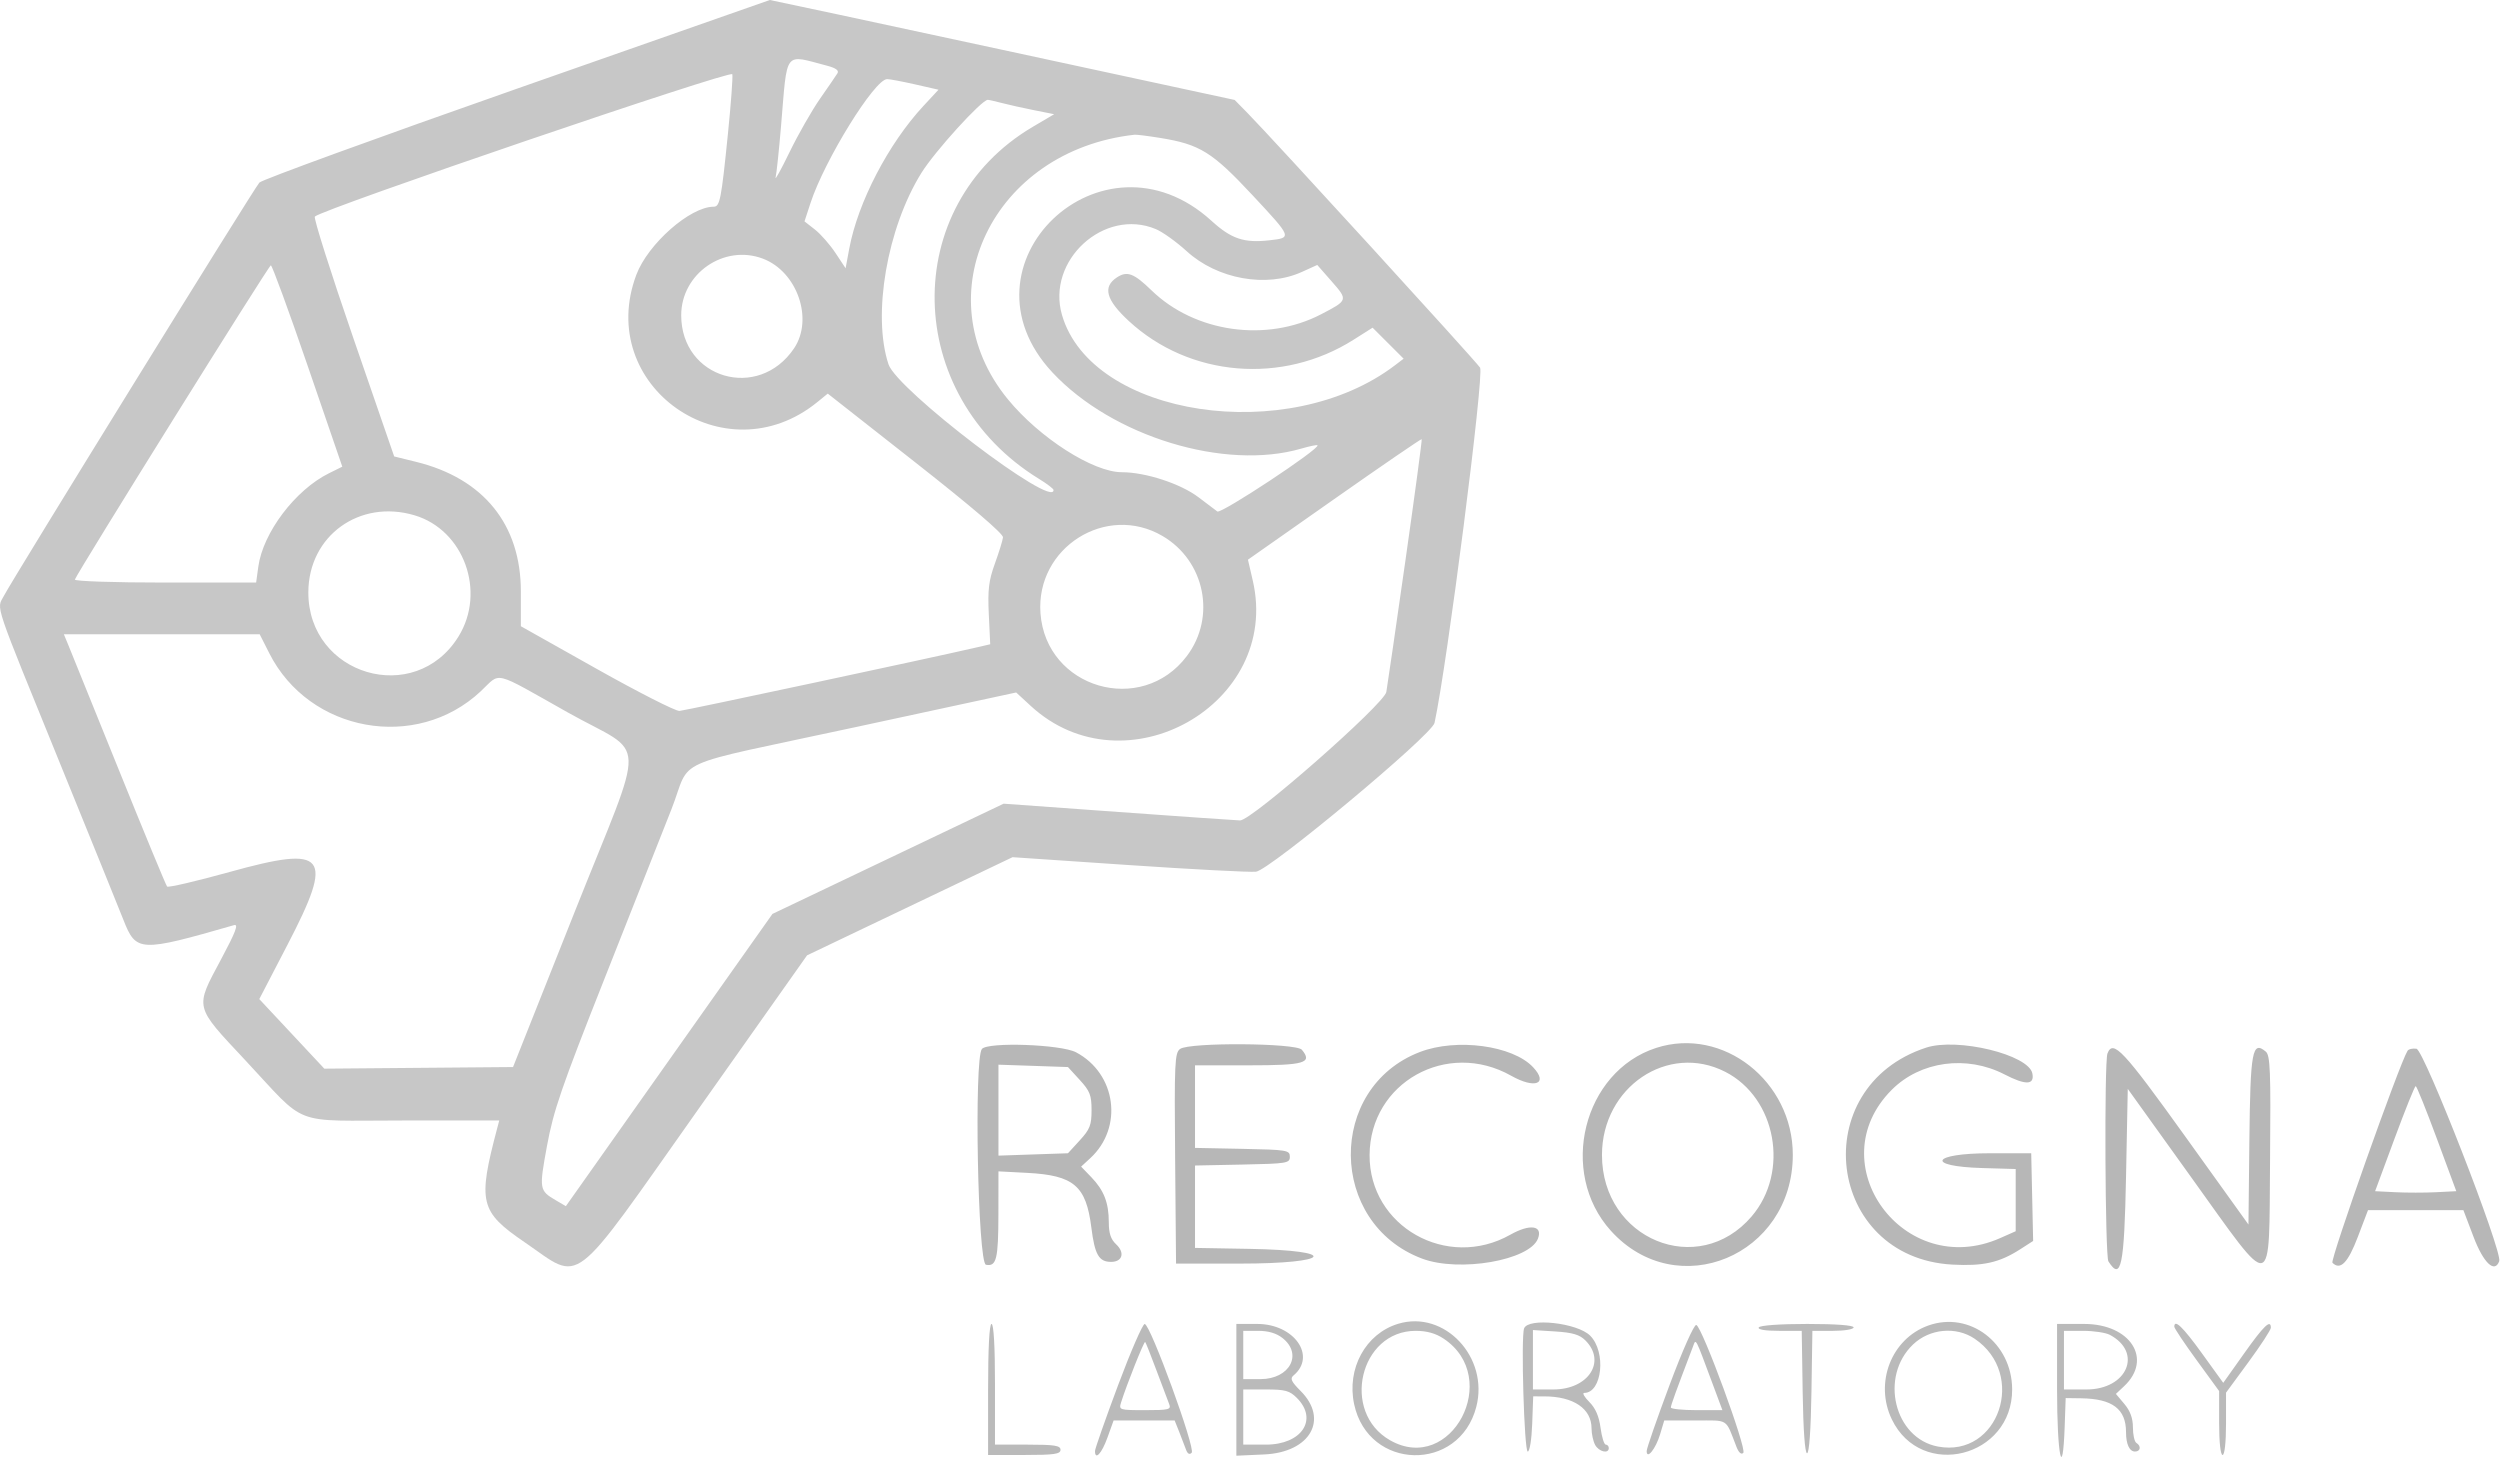 <?xml version="1.0" encoding="UTF-8" standalone="no"?><svg width="725" height="423" viewBox="0 0 725 423" fill="none" xmlns="http://www.w3.org/2000/svg">
<path fill-rule="evenodd" clip-rule="evenodd" d="M405.461 383.9C396.025 386.759 390.485 396.894 392.704 407.238C396.838 426.516 423.172 427.084 428.122 408.002C431.857 393.601 418.905 379.825 405.461 383.9ZM559.202 384.403C548.487 388.223 543.518 401.055 548.649 411.655C557.189 429.296 583.623 422.643 583.525 402.878C583.459 389.45 571.188 380.129 559.202 384.403ZM286.547 402.944V421.944H297.047C305.714 421.944 307.547 421.682 307.547 420.444C307.547 419.216 305.825 418.944 298.047 418.944H288.547V401.444C288.547 390.444 288.176 383.944 287.547 383.944C286.915 383.944 286.547 390.944 286.547 402.944ZM324.215 401.788C320.548 411.603 317.547 420.153 317.547 420.788C317.547 423.605 319.499 421.518 321.144 416.944L322.942 411.944H340.649L341.95 415.194C342.666 416.982 343.558 419.307 343.932 420.361C344.374 421.607 344.954 421.937 345.588 421.303C346.775 420.116 333.592 383.976 331.965 383.957C331.37 383.95 327.882 391.974 324.215 401.788ZM358.547 422.156L366.639 421.788C379.962 421.183 385.426 411.623 377.169 403.366C374.475 400.672 374.057 399.766 375.104 398.896C381.872 393.279 375.322 383.944 364.613 383.944H358.547V422.156ZM441.991 385.229C441.04 387.708 442.022 420.948 443.047 420.953C443.607 420.955 444.175 417.431 444.337 412.951L444.628 404.944L447.837 404.95C456.316 404.964 461.547 408.506 461.547 414.232C461.547 415.796 462.013 417.946 462.582 419.01C463.656 421.017 466.547 421.698 466.547 419.944C466.547 419.394 466.155 418.944 465.676 418.944C465.197 418.944 464.513 416.747 464.157 414.062C463.713 410.713 462.687 408.357 460.892 406.562C459.452 405.122 458.792 403.944 459.425 403.944C464.634 403.944 465.866 392.063 461.147 387.344C457.419 383.616 443.212 382.048 441.991 385.229ZM484.172 401.657C480.512 411.44 477.524 420.062 477.532 420.816C477.56 423.406 480.169 420.149 481.425 415.956L482.627 411.944H491.612C501.546 411.944 500.285 411.137 503.584 419.607C504.228 421.261 504.976 421.915 505.557 421.334C506.654 420.237 493.636 384.807 491.928 384.238C491.299 384.028 487.973 391.497 484.172 401.657ZM510.047 384.944C509.659 385.572 511.862 385.944 515.965 385.944H522.501L522.774 403.694C522.943 414.679 523.428 421.444 524.047 421.444C524.666 421.444 525.151 414.679 525.32 403.694L525.593 385.944H531.57C534.888 385.944 537.547 385.499 537.547 384.944C537.547 384.327 532.4 383.944 524.106 383.944C516.224 383.944 510.409 384.358 510.047 384.944ZM596.547 402.944C596.547 422.057 598.182 430.012 598.757 413.694L599.047 405.444L603.547 405.507C612.602 405.632 616.547 408.608 616.547 415.312C616.547 418.812 617.534 420.944 619.154 420.944C620.765 420.944 621.015 419.352 619.547 418.444C618.997 418.104 618.547 416.087 618.547 413.962C618.547 411.312 617.771 409.175 616.079 407.165L613.612 404.232L615.995 401.993C624.368 394.127 617.833 383.944 604.412 383.944H596.547V402.944ZM630.547 384.752C630.547 385.196 633.472 389.575 637.047 394.482L643.547 403.405V412.674C643.547 418.187 643.952 421.944 644.547 421.944C645.14 421.944 645.547 418.266 645.547 412.909V403.874L652.047 395.018C655.622 390.147 658.547 385.663 658.547 385.053C658.547 382.483 656.514 384.434 650.802 392.486L644.743 401.027L638.577 392.486C633.035 384.808 630.547 382.412 630.547 384.752ZM371.912 388.017C377.887 392.716 374.029 399.944 365.547 399.944H360.547V385.944H364.912C367.814 385.944 370.161 386.639 371.912 388.017ZM418.649 388.202C435.744 399.562 420.878 427.782 403.122 417.678C388.794 409.524 394.311 385.944 410.547 385.944C413.761 385.944 416.328 386.66 418.649 388.202ZM459.768 388.721C465.91 394.863 460.64 402.944 450.491 402.944H444.547V385.711L451.068 386.126C456.072 386.445 458.096 387.048 459.768 388.721ZM572.625 388.217C587.888 398.503 579.632 422.809 561.998 419.501C549.335 417.125 544.986 399.208 554.808 389.874C559.617 385.303 567.248 384.593 572.625 388.217ZM611.863 387.107C621.477 392.228 616.896 402.944 605.092 402.944H598.547V385.944H604.113C607.174 385.944 610.661 386.468 611.863 387.107ZM335.398 397.47C337.03 401.856 338.679 406.232 339.063 407.194C339.691 408.769 338.995 408.944 332.087 408.944C324.586 408.944 324.428 408.893 325.117 406.694C326.712 401.603 331.79 388.853 332.099 389.163C332.282 389.346 333.767 393.084 335.398 397.47ZM496.611 401.194L499.497 408.944H492.022C487.911 408.944 484.547 408.596 484.547 408.171C484.547 407.516 485.897 403.799 490.985 390.444C491.859 388.151 491.493 387.451 496.611 401.194ZM376.092 405.398C382.348 411.653 377.505 418.944 367.092 418.944H360.547V402.944H367.092C372.709 402.944 373.986 403.291 376.092 405.398Z" fill="#BABABA"/>
<path fill-rule="evenodd" clip-rule="evenodd" d="M284.755 304.2C282.442 306.988 283.557 366.323 285.932 366.78C288.974 367.365 289.521 365.134 289.537 352.07L289.552 339.694L297.879 340.131C311.415 340.842 314.969 343.866 316.489 355.967C317.479 363.856 318.676 365.945 322.206 365.945C325.518 365.945 326.289 363.281 323.68 360.85C322.133 359.408 321.552 357.668 321.552 354.471C321.552 348.809 320.149 345.191 316.476 341.383L313.524 338.32L316.17 335.883C325.831 326.983 323.735 311.35 312.052 305.167C307.705 302.867 286.486 302.115 284.755 304.2ZM342.227 304.195C340.672 305.334 340.544 308.159 340.786 335.945L341.052 366.445H359.552C386.296 366.445 388.748 362.632 362.302 362.17L346.552 361.894V338.001L360.302 337.723C373.293 337.46 374.052 337.335 374.052 335.445C374.052 333.555 373.293 333.43 360.302 333.167L346.552 332.889V308.945H362.083C378.364 308.945 380.717 308.258 377.541 304.432C375.894 302.447 344.899 302.239 342.227 304.195ZM411.759 305.083C384.744 315.464 385.168 354.774 412.405 364.998C423.176 369.041 443.584 365.517 446.009 359.195C447.473 355.382 443.689 354.85 437.988 358.068C419.624 368.432 397.059 355.651 397.178 334.954C397.299 313.959 419.622 301.457 438.234 311.961C445.16 315.87 449.128 314.316 444.581 309.476C438.662 303.175 422.391 300.998 411.759 305.083ZM480.316 303.883C459.105 310.718 451.841 339.977 467.148 356.92C486.312 378.132 519.885 364.145 519.913 334.937C519.934 313.562 499.648 297.653 480.316 303.883ZM558.552 303.823C523.613 315.285 529.604 364.717 566.177 366.735C575.097 367.227 579.839 366.158 585.832 362.307L589.611 359.877L589.052 334.445H577.052C560.18 334.445 558.186 338.243 574.802 338.731L584.552 339.017V357.057L580.051 359.048C552.131 371.399 527.276 337.374 548.624 316.027C556.92 307.731 570.303 305.904 581.286 311.569C587.478 314.762 590.031 314.685 589.391 311.325C588.351 305.863 567.67 300.832 558.552 303.823ZM611.159 305.527C610.215 307.986 610.475 364.275 611.437 365.793C615.12 371.605 616.037 367.176 616.552 341.095L617.052 315.772L635.449 341.409C659.719 375.228 657.971 375.616 658.316 336.329C658.544 310.432 658.369 306.038 657.066 304.957C653.162 301.716 652.602 304.746 652.319 330.639L652.052 355.116L633.691 329.531C615.701 304.462 612.767 301.337 611.159 305.527ZM698.178 304.741C695.789 308.607 675.655 365.448 676.408 366.201C678.695 368.488 680.902 366.239 683.772 358.695L686.721 350.945H714.383L717.328 358.695C720.21 366.281 723.45 369.348 724.778 365.748C725.787 363.012 702.982 304.47 700.777 304.138C699.657 303.969 698.487 304.24 698.178 304.741ZM500.317 310.825C515.12 318.377 519.035 339.843 507.967 352.773C492.471 370.877 464.572 359.416 464.572 334.945C464.572 315.254 483.699 302.347 500.317 310.825ZM313.13 313.18C316.077 316.397 316.552 317.614 316.552 321.945C316.552 326.276 316.077 327.493 313.13 330.71L309.709 334.445L289.552 335.132V308.758L309.709 309.445L313.13 313.18ZM706.688 330.203L712.324 345.445L706.438 345.743C703.201 345.906 697.903 345.906 694.666 345.743L688.78 345.445L694.416 330.203C697.516 321.82 700.277 314.962 700.552 314.962C700.827 314.962 703.588 321.82 706.688 330.203Z" fill="#B7B7B7"/>
<path fill-rule="evenodd" clip-rule="evenodd" d="M149.831 25.75C109.561 39.882 75.988 52.119 75.225 52.944C73.674 54.622 3.726 167.77 1.094 172.859C-0.977 176.863 -2.237 173.137 18.035 222.944C26.653 244.119 34.642 263.832 35.788 266.751C39.468 276.125 40.481 276.173 67.866 268.29C69.255 267.89 68.375 270.215 64.116 278.19C56.458 292.531 56.217 291.526 71.136 307.478C89.421 327.027 83.975 324.944 116.801 324.944H144.783L144.188 327.194C138.504 348.666 139.152 351.368 152.12 360.233C169.031 371.795 164.816 375.022 202.55 321.623L234.05 277.046L293.642 248.584L327.346 250.866C345.883 252.121 362.482 252.99 364.233 252.796C368.213 252.356 415.252 213.157 416.015 209.645C419.665 192.849 430.48 108.493 429.224 106.617C427.805 104.497 369.006 40.125 361.718 32.713L358.05 28.983L290.754 14.463C253.74 6.478 223.365 -0.031 223.254 0C223.142 0.03 190.102 11.618 149.831 25.75ZM239.83 19.052C242.375 19.715 243.368 20.431 242.869 21.241C242.462 21.903 240.189 25.219 237.819 28.612C235.449 32.004 231.469 38.979 228.974 44.112C226.48 49.244 224.659 52.544 224.928 51.444C225.198 50.344 225.91 43.594 226.511 36.444C228.379 14.219 227.2 15.759 239.83 19.052ZM211.109 38.707C209.163 57.947 208.773 59.944 206.96 59.944C200.149 59.944 187.901 70.727 184.54 79.682C172.443 111.911 210.205 138.451 237.05 116.589L240.05 114.146L265.55 134.183C281.695 146.869 290.984 154.811 290.87 155.832C290.771 156.719 289.711 160.144 288.516 163.444C286.735 168.361 286.416 171.014 286.752 178.141L287.161 186.838L282.605 187.891C269.809 190.849 198.775 206.026 197.048 206.171C195.948 206.263 185.148 200.775 173.048 193.974L151.05 181.608V171.526C151.05 152.127 140.249 138.759 120.681 133.939L114.313 132.371L102.437 97.952C95.905 79.021 90.896 63.205 91.306 62.804C93.568 60.589 212.074 20.182 212.376 21.523C212.555 22.319 211.985 30.052 211.109 38.707ZM265.41 24.48L272.165 26.017L267.789 30.73C257.632 41.67 248.773 58.715 246.282 72.111L245.225 77.796L242.291 73.367C240.678 70.932 237.996 67.873 236.331 66.57L233.304 64.201L235.067 58.822C239.145 46.387 253.65 22.944 257.267 22.944C258.03 22.944 261.695 23.635 265.41 24.48ZM290.55 29.876C292.475 30.383 296.673 31.32 299.88 31.958L305.709 33.119L299.502 36.781C260.727 59.663 261.756 114.655 301.414 138.944C303.659 140.319 305.508 141.733 305.523 142.087C305.762 147.806 260.109 113.043 257.661 105.643C252.92 91.31 257.252 66.147 267.216 50.136C271.112 43.876 284.685 28.933 286.46 28.95C286.785 28.953 288.625 29.37 290.55 29.876ZM336.484 40.003C347.969 41.867 351.547 44.088 363.216 56.599C374.752 68.967 374.742 68.943 368.162 69.684C360.764 70.518 357.085 69.285 351.339 64.046C319.626 35.132 275.994 76.757 305.229 108.036C322.568 126.587 355.244 136.57 377.401 130.086C379.794 129.386 381.896 128.956 382.072 129.132C382.977 130.038 354.094 149.132 353.029 148.331C352.38 147.843 349.907 145.977 347.534 144.183C342.337 140.255 332.184 136.944 325.335 136.944C317.017 136.944 301.453 126.985 292.285 115.796C267.648 85.73 287.833 43.606 329.05 39.069C329.6 39.009 332.945 39.429 336.484 40.003ZM335.182 66.435C337.144 67.254 341.163 70.132 344.114 72.828C353.013 80.962 367.243 83.534 377.528 78.869L382.005 76.838L386.219 81.641C390.953 87.037 390.937 87.085 383.05 91.175C367.263 99.361 346.526 96.421 333.946 84.213C328.812 79.23 326.873 78.502 323.909 80.444C319.707 83.198 320.734 86.975 327.347 93.086C344.971 109.375 371.902 111.609 392.579 98.496L398.05 95.027L407.05 104.02L404.568 105.911C373.613 129.502 316.571 120.903 307.98 91.351C303.388 75.556 320.186 60.169 335.182 66.435ZM221.235 75.008C231.194 78.771 235.984 92.552 230.276 101.022C219.929 116.376 197.55 109.814 197.55 91.426C197.55 79.342 209.952 70.745 221.235 75.008ZM89.243 106.14L99.265 135.336L95.39 137.253C85.633 142.08 76.261 154.477 74.909 164.344L74.278 168.944H47.831C33.031 168.944 21.53 168.557 21.717 168.065C22.621 165.68 77.962 76.944 78.545 76.944C78.917 76.944 83.731 90.082 89.243 106.14ZM407.576 162.527C404.84 181.731 402.347 198.898 402.034 200.676C401.418 204.184 362.962 237.965 359.631 237.925C358.761 237.915 342.975 236.818 324.55 235.487L291.05 233.068L224.011 265.035L164.098 349.79L161.247 348.117C156.364 345.252 156.311 344.926 158.633 332.286C160.506 322.093 162.82 315.362 175.255 283.944C183.201 263.869 191.958 241.708 194.716 234.697C200.788 219.262 192.935 222.77 248.014 210.888L294.69 200.818L298.912 204.71C326.171 229.836 371.602 204.201 363.307 168.375L361.902 162.307L386.97 144.703C400.758 135.021 412.154 127.214 412.294 127.355C412.434 127.495 410.311 143.322 407.576 162.527ZM120.202 149.433C134.522 153.686 141.015 171.571 132.965 184.59C120.333 205.022 89.303 195.842 89.418 171.707C89.496 155.381 104.26 144.699 120.202 149.433ZM337.139 155.443C349.433 162.648 352.731 178.898 344.201 190.237C331.038 207.735 303.313 199.636 301.736 177.832C300.359 158.805 320.809 145.873 337.139 155.443ZM78.104 189.462C89.701 212.385 120.703 217.976 139.373 200.512C145.43 194.848 142.427 194.121 164.719 206.643C187.95 219.693 187.677 211.535 166.658 264.444L148.781 309.444L94.05 309.911L75.194 289.736L83.372 273.988C97.003 247.739 94.841 245.028 66.544 252.887C56.922 255.559 48.783 257.453 48.457 257.095C48.13 256.737 41.865 241.594 34.535 223.444C27.204 205.294 20.603 188.981 19.865 187.194L18.523 183.944H75.312L78.104 189.462Z" fill="#C7C7C7"/>
</svg>
